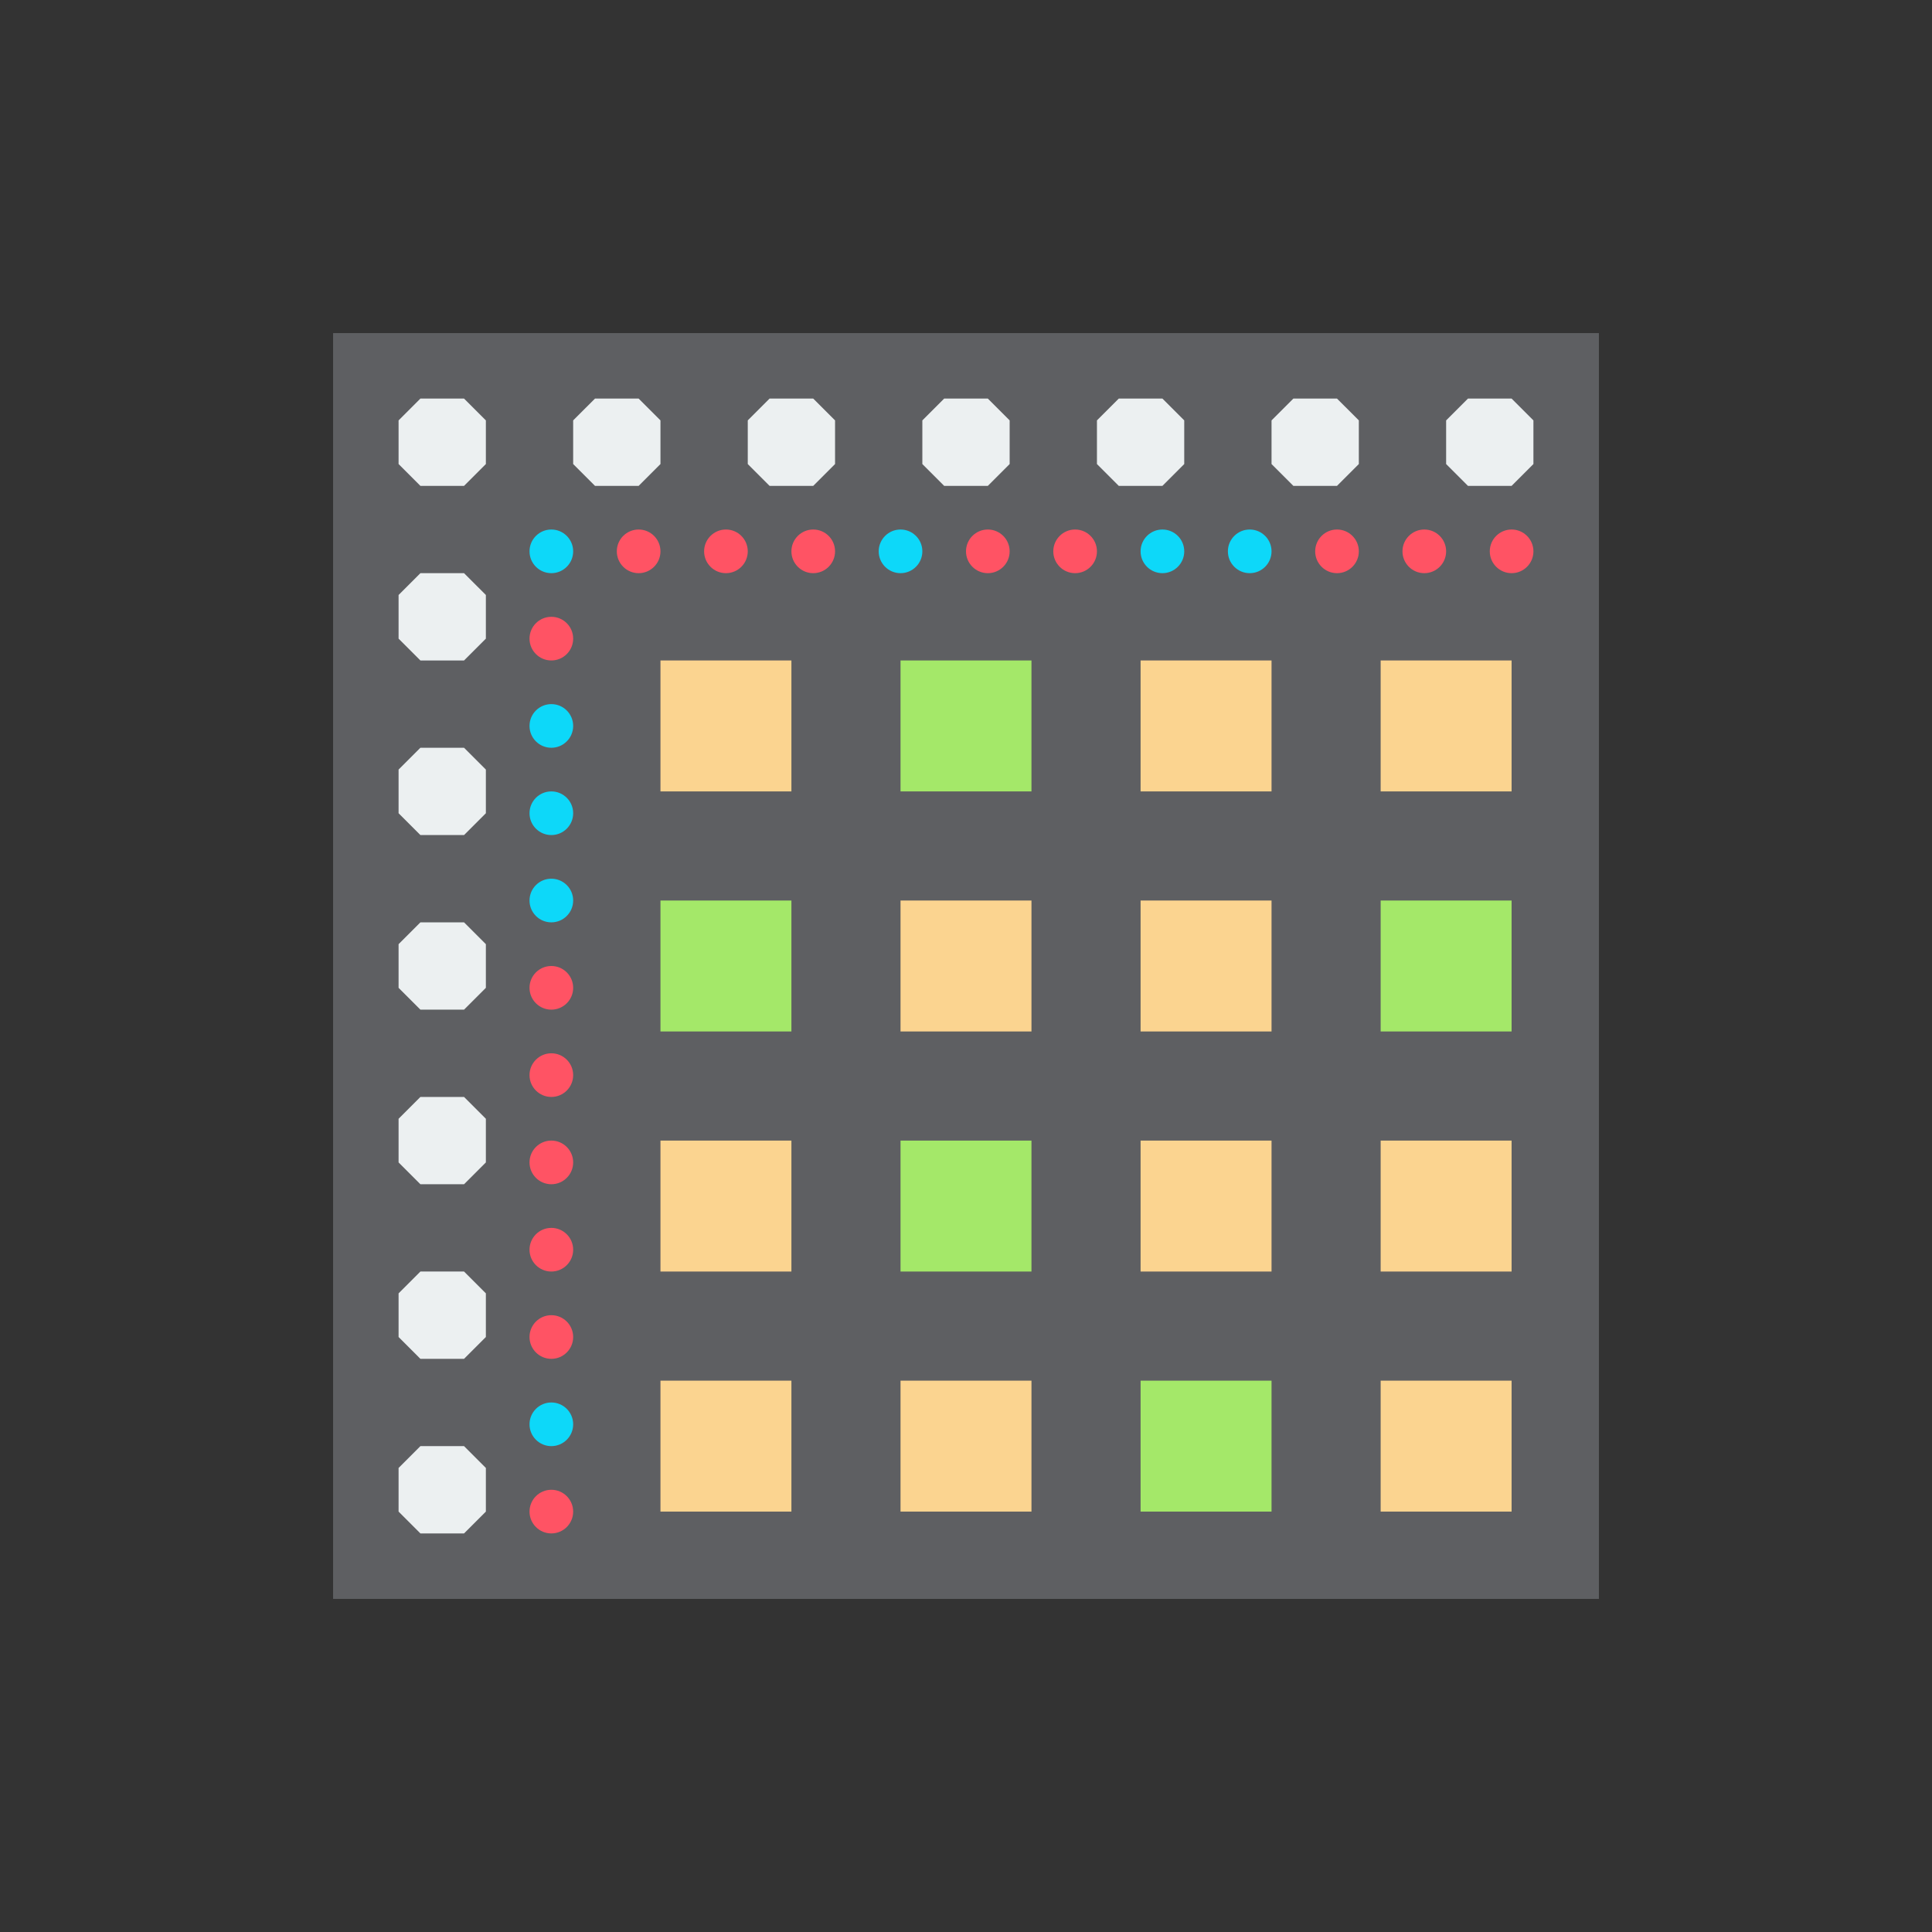 <?xml version="1.0" encoding="utf-8"?>
<!-- Generator: Adobe Illustrator 16.0.0, SVG Export Plug-In . SVG Version: 6.00 Build 0)  -->
<!DOCTYPE svg PUBLIC "-//W3C//DTD SVG 1.1//EN" "http://www.w3.org/Graphics/SVG/1.1/DTD/svg11.dtd">
<svg version="1.1" id="Capa_1" xmlns="http://www.w3.org/2000/svg" xmlns:xlink="http://www.w3.org/1999/xlink" x="0px" y="0px"
	 width="350px" height="350px" viewBox="0 0 350 350" enable-background="new 0 0 350 350" xml:space="preserve">
<rect x="0" y="0" width="350" height="350" fill="#333333" stroke="none"/>
<rect x="60.345" y="60.345" fill="#5E5F62" width="229.311" height="229.311"/>
<g>
	<circle fill="#0DD8F9" cx="163.139" cy="99.881" r="3.954"/>
	<circle fill="#FF5364" cx="147.325" cy="99.881" r="3.954"/>
	<circle fill="#FF5364" cx="178.954" cy="99.881" r="3.954"/>
	<circle fill="#FF5364" cx="131.51" cy="99.881" r="3.954"/>
	<circle fill="#FF5364" cx="194.768" cy="99.881" r="3.954"/>
	<circle fill="#FF5364" cx="115.696" cy="99.881" r="3.954"/>
	<circle fill="#0DD8F9" cx="210.583" cy="99.881" r="3.954"/>
	<circle fill="#FF5364" cx="273.841" cy="99.881" r="3.954"/>
	<circle fill="#FF5364" cx="258.026" cy="99.881" r="3.954"/>
	<circle fill="#0DD8F9" cx="226.397" cy="99.881" r="3.954"/>
	<circle fill="#FF5364" cx="242.212" cy="99.881" r="3.954"/>
	<circle fill="#FF5364" cx="99.881" cy="242.212" r="3.954"/>
	<circle fill="#FF5364" cx="99.881" cy="226.397" r="3.954"/>
	<circle fill="#0DD8F9" cx="99.881" cy="258.026" r="3.954"/>
	<circle fill="#FF5364" cx="99.881" cy="210.583" r="3.954"/>
	<circle fill="#FF5364" cx="99.881" cy="273.841" r="3.953"/>
	<circle fill="#FF5364" cx="99.881" cy="115.695" r="3.954"/>
	<circle fill="#0DD8F9" cx="99.881" cy="147.325" r="3.954"/>
	<circle fill="#0DD8F9" cx="99.881" cy="131.51" r="3.954"/>
	<circle fill="#0DD8F9" cx="99.881" cy="163.139" r="3.954"/>
	<circle fill="#FF5364" cx="99.881" cy="178.954" r="3.954"/>
	<circle fill="#FF5364" cx="99.881" cy="194.768" r="3.954"/>
	<circle fill="#0DD8F9" cx="99.881" cy="99.881" r="3.954"/>
</g>
<polygon fill="#ECF0F1" points="76.159,88.02 72.206,84.066 72.206,76.159 76.159,72.206 84.066,72.206 88.02,76.159 88.02,84.066 
	84.066,88.02 "/>
<polygon fill="#ECF0F1" points="107.788,88.02 103.834,84.066 103.834,76.159 107.788,72.206 115.696,72.206 119.649,76.159 
	119.649,84.066 115.696,88.02 "/>
<polygon fill="#ECF0F1" points="139.417,88.02 135.464,84.066 135.464,76.159 139.417,72.206 147.325,72.206 151.278,76.159 
	151.278,84.066 147.325,88.02 "/>
<polygon fill="#ECF0F1" points="171.046,88.02 167.093,84.066 167.093,76.159 171.046,72.206 178.954,72.206 182.907,76.159 
	182.907,84.066 178.954,88.02 "/>
<polygon fill="#ECF0F1" points="202.676,88.02 198.722,84.066 198.722,76.159 202.676,72.206 210.583,72.206 214.536,76.159 
	214.536,84.066 210.583,88.02 "/>
<polygon fill="#ECF0F1" points="234.305,88.02 230.351,84.066 230.351,76.159 234.305,72.206 242.212,72.206 246.166,76.159 
	246.166,84.066 242.212,88.02 "/>
<polygon fill="#ECF0F1" points="265.934,88.02 261.98,84.066 261.98,76.159 265.934,72.206 273.841,72.206 277.794,76.159 
	277.794,84.066 273.841,88.02 "/>
<rect x="119.649" y="119.649" fill="#FBD490" width="23.722" height="23.722"/>
<rect x="163.139" y="119.649" fill="#A4E869" width="23.722" height="23.722"/>
<rect x="206.629" y="119.649" fill="#FBD490" width="23.722" height="23.722"/>
<rect x="250.119" y="119.649" fill="#FBD490" width="23.722" height="23.722"/>
<rect x="119.649" y="163.139" fill="#A4E869" width="23.722" height="23.722"/>
<rect x="163.139" y="163.139" fill="#FBD490" width="23.722" height="23.722"/>
<rect x="206.629" y="163.139" fill="#FBD490" width="23.722" height="23.722"/>
<rect x="250.119" y="163.139" fill="#A4E869" width="23.722" height="23.722"/>
<rect x="119.649" y="206.629" fill="#FBD490" width="23.722" height="23.722"/>
<rect x="163.139" y="206.629" fill="#A4E869" width="23.722" height="23.722"/>
<rect x="206.629" y="206.629" fill="#FBD490" width="23.722" height="23.722"/>
<rect x="250.119" y="206.629" fill="#FBD490" width="23.722" height="23.722"/>
<rect x="119.649" y="250.119" fill="#FBD490" width="23.722" height="23.722"/>
<rect x="163.139" y="250.119" fill="#FBD490" width="23.722" height="23.722"/>
<rect x="206.629" y="250.119" fill="#A4E869" width="23.722" height="23.722"/>
<rect x="250.119" y="250.119" fill="#FBD490" width="23.722" height="23.722"/>
<polygon fill="#ECF0F1" points="72.206,107.788 76.159,103.835 84.066,103.835 88.02,107.788 88.02,115.696 84.066,119.649 
	76.159,119.649 72.206,115.696 "/>
<polygon fill="#ECF0F1" points="72.206,139.417 76.159,135.464 84.066,135.464 88.02,139.417 88.02,147.325 84.066,151.278 
	76.159,151.278 72.206,147.325 "/>
<polygon fill="#ECF0F1" points="72.206,171.046 76.159,167.093 84.066,167.093 88.02,171.046 88.02,178.954 84.066,182.907 
	76.159,182.907 72.206,178.954 "/>
<polygon fill="#ECF0F1" points="72.206,202.676 76.159,198.722 84.066,198.722 88.02,202.676 88.02,210.583 84.066,214.536 
	76.159,214.536 72.206,210.583 "/>
<polygon fill="#ECF0F1" points="72.206,234.305 76.159,230.351 84.066,230.351 88.02,234.305 88.02,242.212 84.066,246.166 
	76.159,246.166 72.206,242.212 "/>
<polygon fill="#ECF0F1" points="72.206,265.934 76.159,261.98 84.066,261.98 88.02,265.934 88.02,273.841 84.066,277.794 
	76.159,277.794 72.206,273.841 "/>
</svg>
